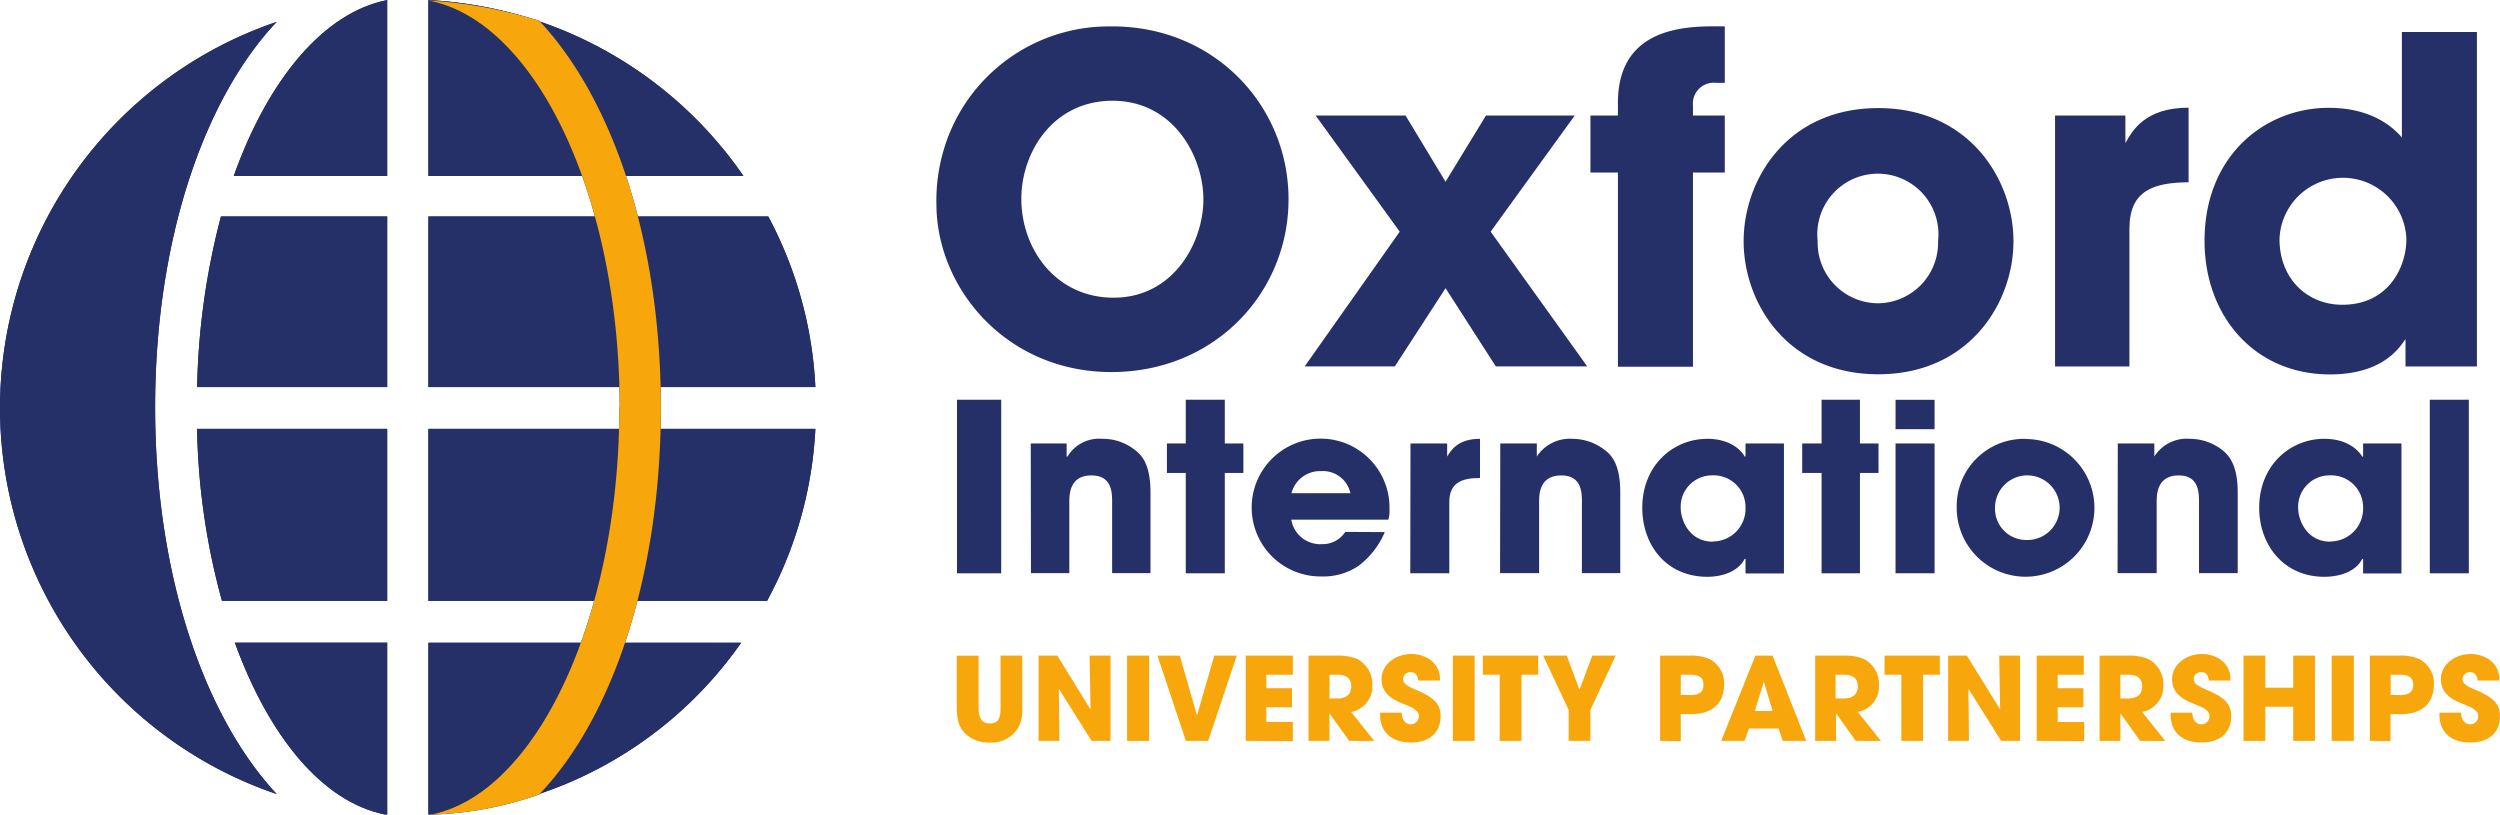 <svg id="Layer_1" data-name="Layer 1" xmlns="http://www.w3.org/2000/svg" viewBox="0 0 371.45 121.04"><defs><style>.cls-1{fill:#263068;}.cls-2{fill:#f7a70b;}</style></defs><rect class="cls-1" x="142.19" y="59.39" width="6.57" height="25.79"/><path class="cls-1" d="M203.42,113.25h5.33v1.94h.13a5.48,5.48,0,0,1,5.17-2.63A7.64,7.64,0,0,1,219,114.3c1.07.82,2.21,2.32,2.21,6.22v12h-5.7V122c0-1.4,0-4-3.07-4-3.29,0-3.29,2.89-3.29,4v10.52h-5.7Z" transform="translate(-50.27 -47.36)"/><polygon class="cls-1" points="181.98 65.89 184.74 65.89 184.74 70.27 181.98 70.27 181.98 85.18 176.18 85.18 176.18 70.27 173.38 70.27 173.38 65.89 176.18 65.89 176.18 59.39 181.98 59.39 181.98 65.89"/><path class="cls-1" d="M250.91,120.64a4.17,4.17,0,0,0-4.37-3.28,4.37,4.37,0,0,0-4.38,3.28Zm5.11,5.78a12.28,12.28,0,0,1-3.88,5,9.32,9.32,0,0,1-5.47,1.59,10.24,10.24,0,1,1,10.05-9.93,4.42,4.42,0,0,1-.17,1.49H242.13a4.36,4.36,0,0,0,4.54,3.64,4,4,0,0,0,3.48-1.82Z" transform="translate(-50.27 -47.36)"/><path class="cls-1" d="M259.84,113.25h5.45v1.94h0c.52-.82,1.48-2.63,4.88-2.63v5.82c-2.7,0-4.56.68-4.56,3.59v10.57h-5.8Z" transform="translate(-50.27 -47.36)"/><path class="cls-1" d="M273.18,113.25h5.43v1.94h0a5.85,5.85,0,0,1,5.27-2.63,7.85,7.85,0,0,1,4.92,1.74c1.08.82,2.21,2.32,2.21,6.22v12h-5.7V122c0-1.4,0-4-3.06-4-3.3,0-3.3,2.89-3.3,4v10.52h-5.8Z" transform="translate(-50.27 -47.36)"/><path class="cls-1" d="M304.75,127.81a4.86,4.86,0,0,0,4.87-5,4.73,4.73,0,0,0-4.89-4.82,4.66,4.66,0,0,0-4.74,4.85c0,1.82,1.29,5,4.76,5m10.58,4.73h-5.71V130.4h-.13c-.94,1.87-3.32,2.66-5.54,2.66-6.15,0-9.67-4.76-9.67-10.26,0-6.26,4.55-10.24,9.67-10.24,3.14,0,4.93,1.49,5.54,2.63h.13v-1.94h5.71Z" transform="translate(-50.27 -47.36)"/><polygon class="cls-1" points="276.35 65.89 279.11 65.89 279.11 70.27 276.35 70.27 276.35 85.18 270.65 85.18 270.65 70.27 267.77 70.27 267.77 65.89 270.65 65.89 270.65 59.39 276.35 59.39 276.35 65.89"/><path class="cls-1" d="M337.71,132.54h-5.8V113.25h5.8Zm0-21.41h-5.8v-4.37h5.8Z" transform="translate(-50.27 -47.36)"/><path class="cls-1" d="M351.28,127.59a4.8,4.8,0,1,0-4.59-4.79,4.64,4.64,0,0,0,4.59,4.79m0-15A10.23,10.23,0,1,1,341,122.8a10,10,0,0,1,10.3-10.23" transform="translate(-50.27 -47.36)"/><path class="cls-1" d="M364.93,113.25h5.43v1.94h0a5.68,5.68,0,0,1,5.26-2.63,7.86,7.86,0,0,1,4.93,1.74c1,.82,2.2,2.32,2.2,6.22v12H377V122c0-1.4,0-4-3-4-3.29,0-3.29,2.89-3.29,4v10.52h-5.81Z" transform="translate(-50.27 -47.36)"/><path class="cls-1" d="M396.5,127.81a4.87,4.87,0,0,0,4.88-5,4.74,4.74,0,0,0-4.9-4.82,4.67,4.67,0,0,0-4.75,4.85c0,1.82,1.3,5,4.77,5m10.58,4.73h-5.7V130.4h-.13c-.94,1.87-3.32,2.66-5.64,2.66-6.05,0-9.67-4.76-9.67-10.26,0-6.26,4.56-10.24,9.67-10.24,3.22,0,4.93,1.49,5.64,2.63h.13v-1.94h5.7Z" transform="translate(-50.27 -47.36)"/><rect class="cls-1" x="361.02" y="59.39" width="5.8" height="25.79"/><path class="cls-1" d="M79.55,111.08a103,103,0,0,0,3.7,25.56H107.8V111.08Z" transform="translate(-50.27 -47.36)"/><path class="cls-1" d="M107.8,73.5V47.37h0C98.37,49.22,90.12,59.15,85,73.5Z" transform="translate(-50.27 -47.36)"/><path class="cls-1" d="M107.41,168.37l.39,0V142.85H85.16c5.1,14,13,23.62,22.25,25.52" transform="translate(-50.27 -47.36)"/><path class="cls-1" d="M113.92,73.5h46.81a60.55,60.55,0,0,0-46.81-26.13Z" transform="translate(-50.27 -47.36)"/><path class="cls-1" d="M113.92,142.86v25.53a59.89,59.89,0,0,0,46.47-25.53Z" transform="translate(-50.27 -47.36)"/><path class="cls-1" d="M73.32,107.88c0-24.69,7.18-45.76,18.06-57.27a60.58,60.58,0,0,0,0,114.73c-10.88-11.69-18.06-32.77-18.06-57.46" transform="translate(-50.27 -47.36)"/><path class="cls-1" d="M107.8,104.87V79.52H83.1a107.61,107.61,0,0,0-3.54,25.35Z" transform="translate(-50.27 -47.36)"/><path class="cls-1" d="M171.42,111.08h-57.5v25.56h50.32a59.87,59.87,0,0,0,7.18-25.56" transform="translate(-50.27 -47.36)"/><path class="cls-1" d="M164.44,79.52H113.92v25.35h57.5a59.82,59.82,0,0,0-7-25.35" transform="translate(-50.27 -47.36)"/><path class="cls-1" d="M142.29,107.88c0,31.31-12.34,57.42-28,60.52a52.64,52.64,0,0,0,16.09-3c11-11.49,18.08-32.77,18.08-57.48s-7.09-45.79-18.08-57.48a68.82,68.82,0,0,0-16.44-3c15.89,3,28.4,29.11,28.4,60.52" transform="translate(-50.27 -47.36)"/><path class="cls-1" d="M79.55,111.08a103,103,0,0,0,3.7,25.56H107.8V111.08Z" transform="translate(-50.27 -47.36)"/><path class="cls-1" d="M107.8,73.5V47.37h0C98.37,49.22,90.12,59.15,85,73.5Z" transform="translate(-50.27 -47.36)"/><path class="cls-1" d="M107.41,168.37l.39,0V142.85H85.16c5.1,14,13,23.62,22.25,25.52" transform="translate(-50.27 -47.36)"/><path class="cls-1" d="M113.92,73.5h46.81a60.55,60.55,0,0,0-46.81-26.13Z" transform="translate(-50.27 -47.36)"/><path class="cls-1" d="M113.92,142.86v25.53a59.89,59.89,0,0,0,46.47-25.53Z" transform="translate(-50.27 -47.36)"/><path class="cls-1" d="M73.32,107.88c0-24.69,7.18-45.76,18.06-57.27a60.58,60.58,0,0,0,0,114.73c-10.88-11.69-18.06-32.77-18.06-57.46" transform="translate(-50.27 -47.36)"/><path class="cls-1" d="M107.8,104.87V79.52H83.1a107.61,107.61,0,0,0-3.54,25.35Z" transform="translate(-50.27 -47.36)"/><path class="cls-1" d="M171.42,111.08h-57.5v25.56h50.32a59.87,59.87,0,0,0,7.18-25.56" transform="translate(-50.27 -47.36)"/><path class="cls-1" d="M164.44,79.52H113.92v25.35h57.5a59.82,59.82,0,0,0-7-25.35" transform="translate(-50.27 -47.36)"/><path class="cls-2" d="M142.29,107.88c0,31.31-12.34,57.42-28,60.52a52.64,52.64,0,0,0,16.09-3c11-11.49,18.08-32.77,18.08-57.48s-7.09-45.79-18.08-57.48a68.82,68.82,0,0,0-16.44-3c15.89,3,28.4,29.11,28.4,60.52" transform="translate(-50.27 -47.36)"/><path class="cls-1" d="M398.29,92.64c7,0,9.52-5.78,9.52-9.74a9.43,9.43,0,0,0-18.85,0c0,5.81,4.06,9.74,9.33,9.74m20,9.17H407.68v-4h-.06c-1,1.51-3.64,5.18-11.15,5.18-11.3,0-18.65-8.75-18.65-19.84,0-12.71,9-19.77,18.46-19.77,6.58,0,9.71,3.07,10.86,4.41V52.11h11.15Z" transform="translate(-50.27 -47.36)"/><path class="cls-1" d="M215.72,91.59c9,0,13.35-8.31,13.35-14.6s-4.37-14.66-13.51-14.66c-8.78,0-13.54,7.6-13.54,14.57,0,7.47,5.14,14.69,13.7,14.69m-.19-40.31c15.24,0,26.19,11.82,26.19,25.68s-10.92,25.68-26.32,25.68c-15.59,0-26-12.43-26-25a26.56,26.56,0,0,1,2-10.6,25.58,25.58,0,0,1,24.19-15.75" transform="translate(-50.27 -47.36)"/><polygon class="cls-1" points="233.97 17.17 221.48 34.42 235.83 54.44 222.25 54.44 214.78 42.82 207.24 54.44 193.85 54.44 207.97 34.42 195.48 17.17 208.84 17.17 214.78 27 220.78 17.17 233.97 17.17"/><path class="cls-1" d="M290.66,73h-4.08V64.53h4.08V62.65c0-10.54,8.79-11.38,14.25-11.38h1.63v8.4h-1.28a3.1,3.1,0,0,0-3.45,3.39v1.47h4.73V73h-4.73v28.85H290.66Z" transform="translate(-50.27 -47.36)"/><path class="cls-1" d="M329.29,92.42a9,9,0,0,0,8.94-9.26,9,9,0,1,0-17.89,0,9,9,0,0,0,9,9.26m0-29c13.54,0,20.09,10.64,20.09,19.78s-6.55,19.77-20.09,19.77-20-10.64-20-19.77,6.45-19.78,20-19.78" transform="translate(-50.27 -47.36)"/><path class="cls-1" d="M355.61,64.53h10.45v4h.06c1-1.81,2.91-5.17,9.33-5.17V74.44c-5.14.06-8.79,1.15-8.79,6.9v20.47H355.61Z" transform="translate(-50.27 -47.36)"/><path class="cls-2" d="M198.93,144.77h3.23v7.76a5.64,5.64,0,0,1-.63,3,4.64,4.64,0,0,1-4.18,2.16,5.33,5.33,0,0,1-2.71-.63c-1.49-.87-2.21-2.06-2.21-4.51v-7.77h3.24v7.72c0,1.58.5,2.35,1.65,2.35s1.61-.55,1.61-2.33Z" transform="translate(-50.27 -47.36)"/><path class="cls-2" d="M212.46,157.44l-4.87-7.74.09,7.74h-3.1V144.77h2.79l4.93,8-.14-8h3.11v12.67Z" transform="translate(-50.27 -47.36)"/><path class="cls-2" d="M217.73,157.44V144.77H221v12.67Z" transform="translate(-50.27 -47.36)"/><path class="cls-2" d="M226.47,157.44l-4.23-12.67h3.32l2.56,8.89h0l2.57-8.89h3.34l-4.25,12.67Z" transform="translate(-50.27 -47.36)"/><path class="cls-2" d="M235.36,157.44V144.77h7v2.84h-3.94v2h3.82v2.84h-3.82v2.18h3.94v2.84Z" transform="translate(-50.27 -47.36)"/><path class="cls-2" d="M250.73,157.44l-2.93-4.09h0v4.09h-3.11V144.77h4.15a7.87,7.87,0,0,1,3,.46,4.2,4.2,0,0,1,2.33,3.91,3.85,3.85,0,0,1-3.15,4l3.44,4.31Zm-1.77-6.3c1.29,0,2.08-.6,2.08-1.82s-.82-1.71-2-1.71h-1.23v3.53Z" transform="translate(-50.27 -47.36)"/><path class="cls-2" d="M261,148.47c-.13-.91-.51-1.24-1.14-1.24a1.07,1.07,0,0,0-1.12,1c0,.75.69,1.09,2.08,1.69,2.79,1.2,3.49,2.21,3.49,3.87,0,2.45-1.68,3.89-4.42,3.89s-4.57-1.44-4.57-4.16v-.27h3.22c0,1,.53,1.73,1.33,1.73a1.21,1.21,0,0,0,1.22-1.22c0-1-1.41-1.46-2.55-1.92-2.08-.84-3-1.93-3-3.58,0-2.16,2.09-3.73,4.42-3.73a4.76,4.76,0,0,1,2.25.53,3.47,3.47,0,0,1,2,3.41Z" transform="translate(-50.27 -47.36)"/><path class="cls-2" d="M266.13,157.44V144.77h3.24v12.67Z" transform="translate(-50.27 -47.36)"/><path class="cls-2" d="M273.09,157.44v-9.83h-2.5v-2.84h8.22v2.84h-2.48v9.83Z" transform="translate(-50.27 -47.36)"/><path class="cls-2" d="M283.34,157.44v-4.6l-3.79-8.07h3.51l1.89,5.08,1.9-5.08h3.48l-3.76,8.07v4.6Z" transform="translate(-50.27 -47.36)"/><path class="cls-2" d="M296.93,157.44V144.77h4.28a7.17,7.17,0,0,1,3,.48,4.06,4.06,0,0,1,2.23,3.8c0,2.35-1.3,4.42-4.93,4.42H300v4Zm4.49-6.81c1.3,0,1.95-.45,1.95-1.53s-.64-1.49-2.07-1.49H300v3Z" transform="translate(-50.27 -47.36)"/><path class="cls-2" d="M315.15,157.44l-.62-1.83h-4.4l-.67,1.83H306l5.09-12.67h2.55l5,12.67Zm-2.78-8.72h-.05L311,153h2.65Z" transform="translate(-50.27 -47.36)"/><path class="cls-2" d="M326,157.44l-2.93-4.09h0v4.09h-3.1V144.77h4.15a7.78,7.78,0,0,1,3,.46,4.19,4.19,0,0,1,2.33,3.91,3.84,3.84,0,0,1-3.15,4l3.45,4.31Zm-1.77-6.3c1.29,0,2.07-.6,2.07-1.82s-.82-1.71-2-1.71H323v3.53Z" transform="translate(-50.27 -47.36)"/><path class="cls-2" d="M332.77,157.44v-9.83h-2.5v-2.84h8.22v2.84H336v9.83Z" transform="translate(-50.27 -47.36)"/><path class="cls-2" d="M347.6,157.44l-4.86-7.74.08,7.74h-3.1V144.77h2.79l4.94,8-.14-8h3.1v12.67Z" transform="translate(-50.27 -47.36)"/><path class="cls-2" d="M352.88,157.44V144.77h7v2.84H356v2h3.82v2.84H356v2.18h3.94v2.84Z" transform="translate(-50.27 -47.36)"/><path class="cls-2" d="M368.25,157.44l-2.93-4.09h0v4.09h-3.1V144.77h4.15a7.87,7.87,0,0,1,3,.46,4.2,4.2,0,0,1,2.33,3.91,3.85,3.85,0,0,1-3.16,4l3.45,4.31Zm-1.77-6.3c1.29,0,2.07-.6,2.07-1.82s-.82-1.71-2-1.71h-1.24v3.53Z" transform="translate(-50.27 -47.36)"/><path class="cls-2" d="M378.47,148.47c-.14-.91-.51-1.24-1.15-1.24a1.06,1.06,0,0,0-1.11,1c0,.75.69,1.09,2.07,1.69,2.8,1.2,3.5,2.21,3.5,3.87,0,2.45-1.68,3.89-4.42,3.89s-4.58-1.44-4.58-4.16v-.27H376c0,1,.54,1.73,1.34,1.73a1.21,1.21,0,0,0,1.22-1.22c0-1-1.41-1.46-2.56-1.92-2.07-.84-3-1.93-3-3.58,0-2.16,2.09-3.73,4.42-3.73a4.69,4.69,0,0,1,2.24.53,3.44,3.44,0,0,1,2,3.41Z" transform="translate(-50.27 -47.36)"/><path class="cls-2" d="M391,157.44v-5.07h-4.15v5.07h-3.24V144.77h3.24v4.76H391v-4.76h3.23v12.67Z" transform="translate(-50.27 -47.36)"/><path class="cls-2" d="M396.71,157.44V144.77H400v12.67Z" transform="translate(-50.27 -47.36)"/><path class="cls-2" d="M402.38,157.44V144.77h4.29a7.17,7.17,0,0,1,3,.48,4.06,4.06,0,0,1,2.23,3.8c0,2.35-1.31,4.42-4.94,4.42h-1.51v4Zm4.49-6.81c1.3,0,1.95-.45,1.95-1.53s-.63-1.49-2.07-1.49h-1.27v3Z" transform="translate(-50.27 -47.36)"/><path class="cls-2" d="M418.41,148.47c-.14-.91-.52-1.24-1.15-1.24a1.06,1.06,0,0,0-1.11,1c0,.75.68,1.09,2.07,1.69,2.79,1.2,3.49,2.21,3.49,3.87,0,2.45-1.67,3.89-4.42,3.89s-4.57-1.44-4.57-4.16v-.27h3.22c0,1,.53,1.73,1.34,1.73a1.2,1.2,0,0,0,1.21-1.22c0-1-1.4-1.46-2.55-1.92-2.07-.84-3-1.93-3-3.58,0-2.16,2.09-3.73,4.42-3.73a4.72,4.72,0,0,1,2.24.53,3.47,3.47,0,0,1,2,3.41Z" transform="translate(-50.27 -47.36)"/></svg>